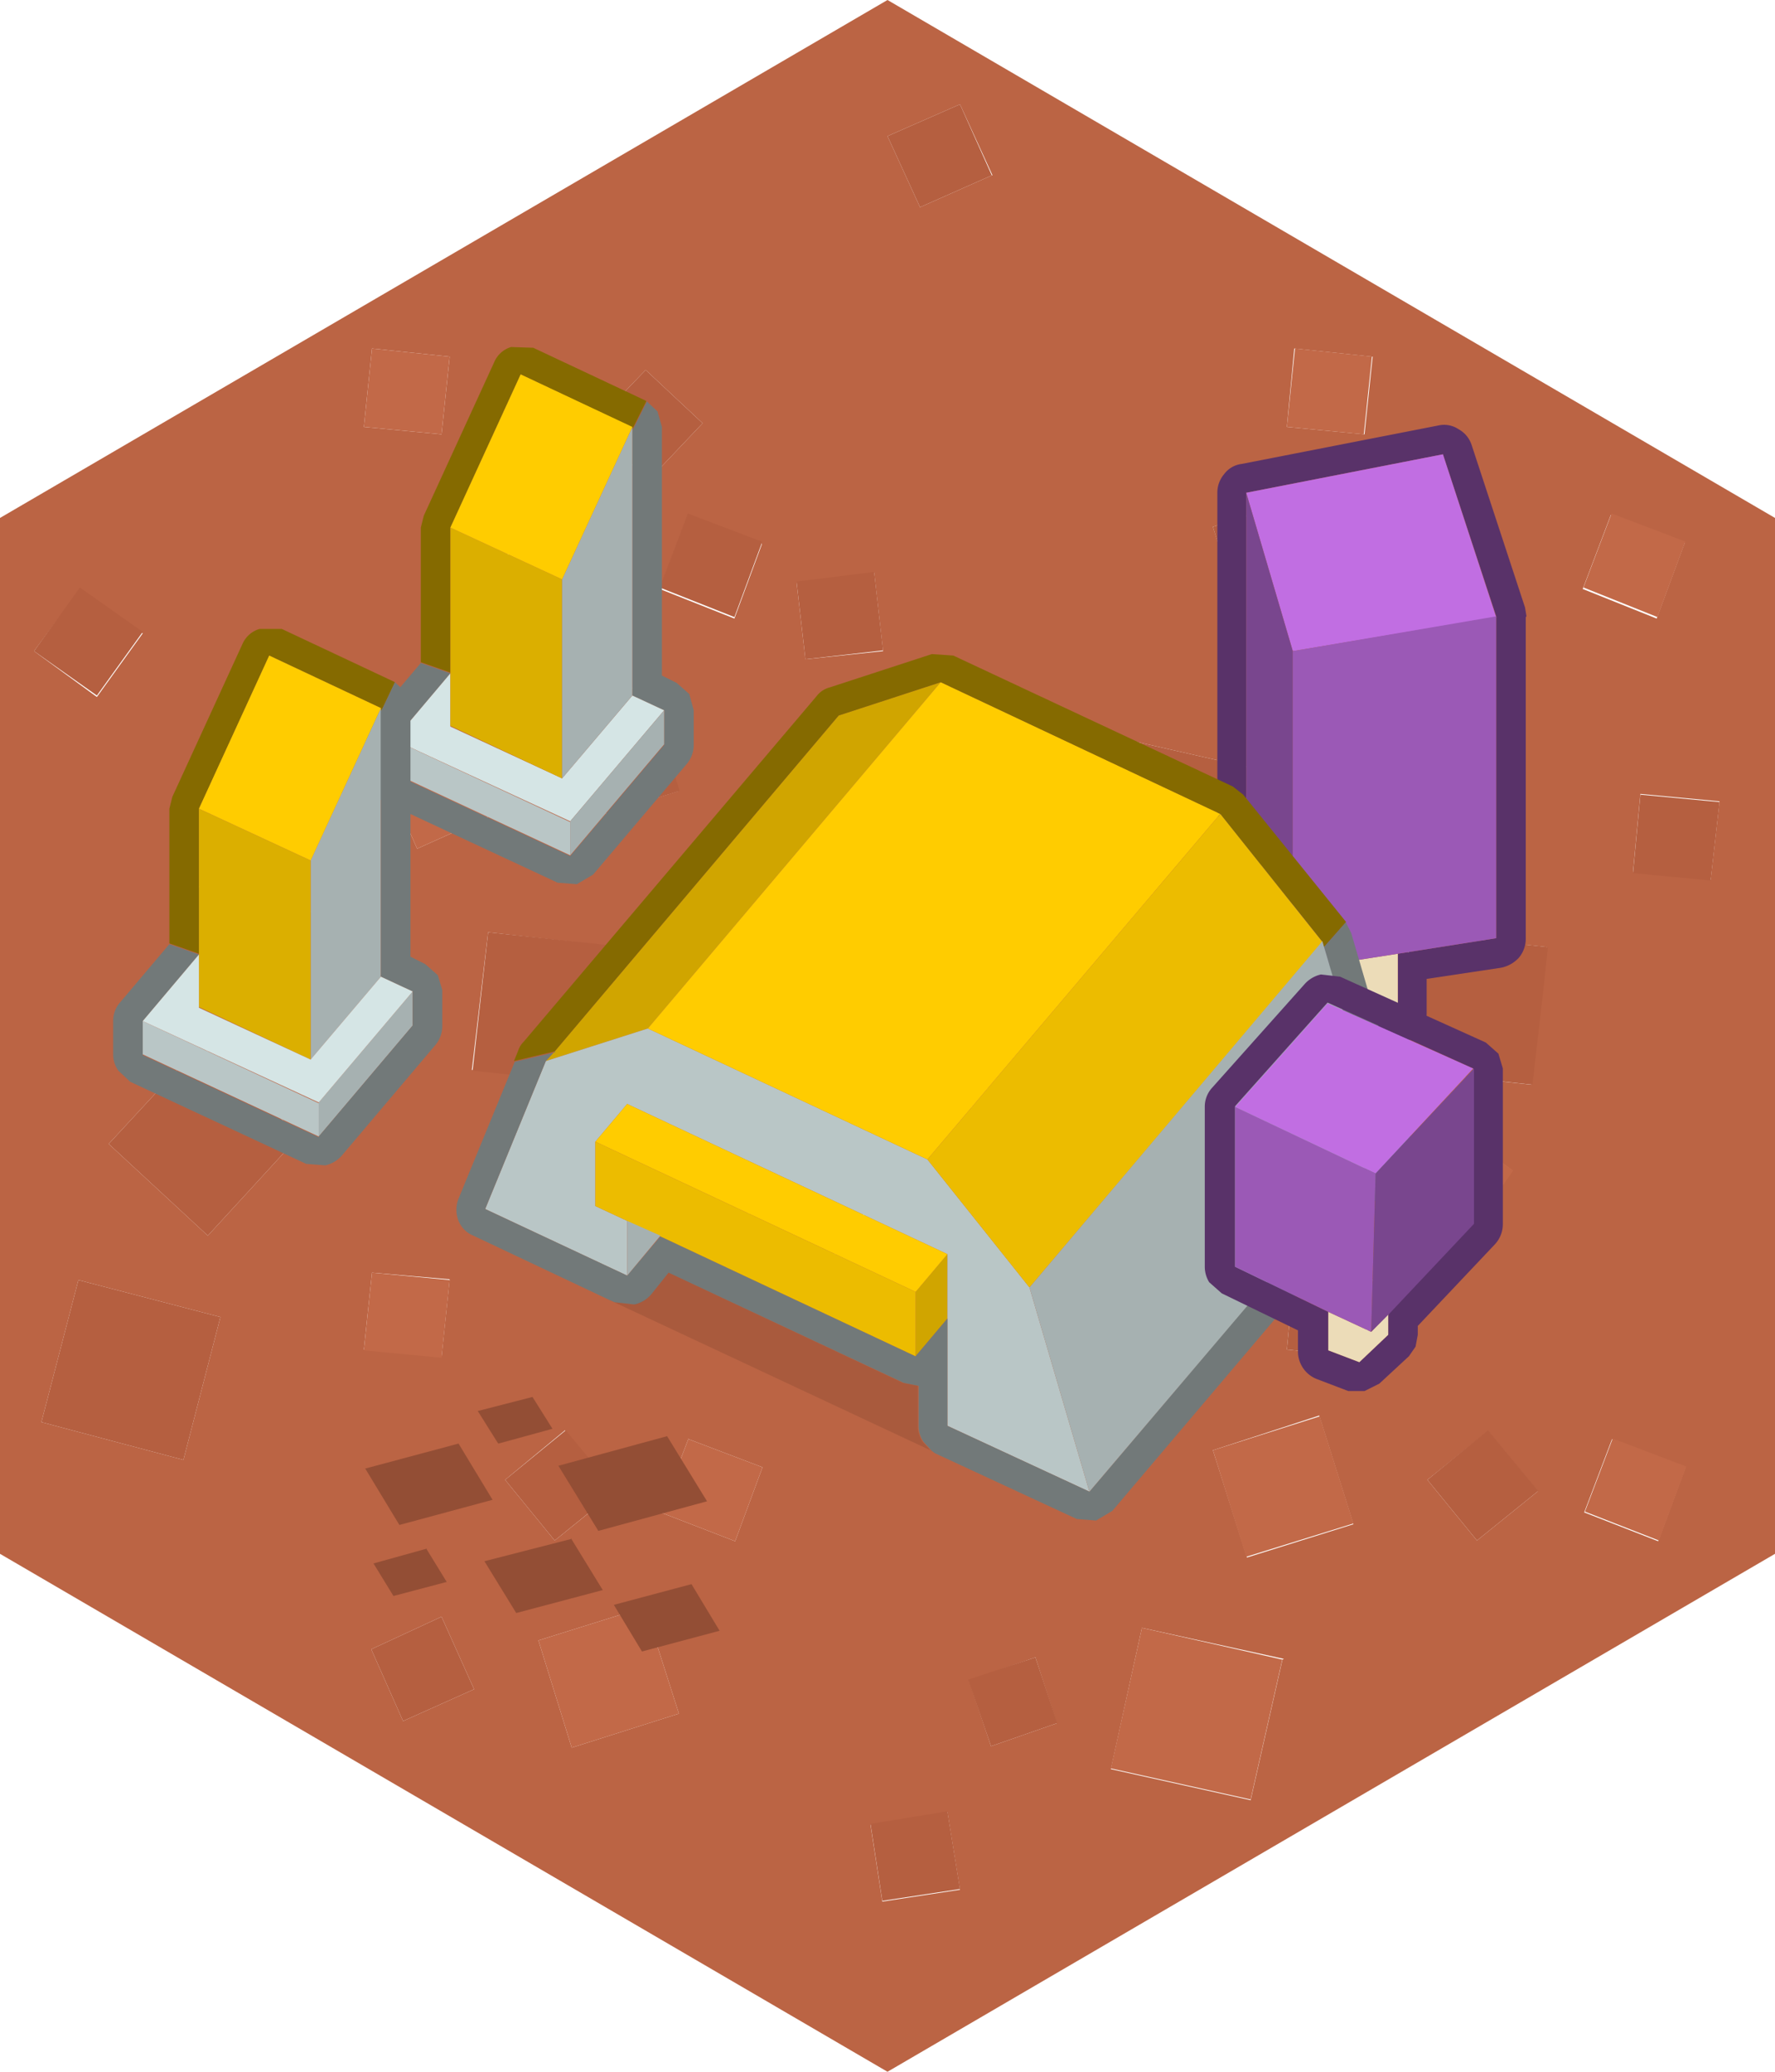 <svg xmlns="http://www.w3.org/2000/svg" viewBox="0 0 120 140"><defs><style>.cls-1{fill:#bb6444;}.cls-2{fill:#b55f40;}.cls-3{fill:#c26948;}.cls-4{fill:#593269;}.cls-5{fill:#c16ee2;}.cls-6{fill:#79468e;}.cls-7{fill:#ecdcb8;}.cls-8{fill:#9b59b6;}.cls-9{fill:#d0a500;}.cls-10{fill:#b9c6c6;}.cls-11{fill:#727979;}.cls-12{fill:#fc0;}.cls-13{fill:#856a00;}.cls-14{fill:#ecbc00;}.cls-15{fill:#a6b1b1;}.cls-16{fill-opacity:0.1;}.cls-17{fill:#d5e5e5;}.cls-18{fill:#dbaf00;}.cls-19{fill:#934e35;}</style></defs><title>Asset 120</title><g id="Layer_2" data-name="Layer 2"><g id="Layer_1-2" data-name="Layer 1"><path class="cls-1" d="M47.5,28.6,43.65,25,40,28.8l3.85,3.65L47.5,28.6M30.85,50.3l-4.8,2.2,2.15,4.85L33,55.2l-2.15-4.9M30.4,24.1l-5.25-.55-.55,5.3,5.25.5.55-5.25M41.9,67.75l.4-3.7L33,63,31.9,72.3l9.3,1,.65-5.6h0M2.8,96.1l9.6,2.55L14.9,89,5.3,86.5,2.8,96.1M7.35,77.3l6.7,6.2,6.2-6.75-6.7-6.15-6.2,6.7M2.3,44l4.25,3.1,3.1-4.3-4.25-3L2.3,44M53.85,39.3l.6,5.25L59.7,44l-.6-5.3-5.25.65M43.6,46.2l-7.2,2.3,2.25,7.2,7.25-2.25L43.6,46.2m-2-7.8-3.4-4.1-4.1,3.35,3.35,4.1,4.15-3.35m9.9-1.7-5-1.9-1.9,5,5.05,2,1.85-5M24.6,91.2l5.25.5.55-5.25L25.15,86,24.6,91.2m17,9.55-3.4-4.1L34.15,100l3.35,4.1,4.15-3.35m4.9-3.55-1.9,5,5.05,1.95,1.85-5-5-1.9M49.8,78.5l1.7,7.4,7.4-1.75-1.75-7.4h0L49.8,78.5M13.9,50l-2.1,9.55,9.45,2.1,2.15-9.5L13.9,50m18.15,64.15-2.2-4.9-4.75,2.2,2.15,4.85,4.8-2.15M45.9,115.8l-2.3-7.2-7.2,2.25,2.25,7.25,7.25-2.3M0,35,60,0l60,35v70L60,140,0,105V35M92.75,24.1l-5.25-.55L87,28.85l5.25.5.55-5.25M113.9,36.7l-5-1.9-1.9,5,5,2,1.85-5M85.75,52.15,76.25,50l-2.1,9.55,9.45,2.1,2.15-9.5M70,49.6l-4.5,1.55L67,55.6l4.45-1.5L70,49.6m-2.9-37.75L64.9,7.05,60,9.2,62.2,14l4.85-2.15M93.2,50.3l-4.8,2.2,2.15,4.85L95.4,55.2l-2.2-4.9M75.9,70.6l-6.2,6.7,6.75,6.2,6.15-6.75L75.9,70.6M95.35,63l-1.1,9.3,9.3,1,.65-5.6h0l.4-3.7-9.3-1M91.5,40.55,89.2,33.3,82,35.6l2.3,7.25,7.25-2.3M64.9,69.4,60,71.55l2.2,4.85,4.85-2.2L64.9,69.4m.3,26.7,9.55,2.55L77.25,89l-9.6-2.5L65.2,96.1m24-.45L82,98l2.3,7.25L91.5,103l-2.3-7.3m14.8,5.1-3.4-4.1L96.5,100l3.35,4.1,4.15-3.35m12.25-46.6-5.35-.5-.5,5.3,5.25.5.6-5.3m-23.5,32.3L87.5,86,87,91.2l5.25.5.55-5.25m-6,25.65L77.2,110l-2.1,9.55,9.45,2.1,2.15-9.5M99.25,83.4l3-4.3L98,76l-3.1,4.3,4.35,3.1M109,97.2l-1.9,5,5,1.95,1.85-5-5-1.9m-44.9,25.2-5.2.85.8,5.2,5.25-.8-.85-5.25m7.4-6L70,112l-4.5,1.55L67,118l4.45-1.55"/><path class="cls-2" d="M71.45,116.45,67,118l-1.55-4.5L70,112l1.5,4.5M47.5,28.6l-3.65,3.85L40,28.8,43.65,25,47.5,28.6m4,8.1-1.85,5-5.05-2,1.9-5,5,1.9m-9.9,1.7L37.5,41.75l-3.35-4.1,4.1-3.35,3.4,4.1m2,7.8,2.3,7.25L38.65,55.7,36.4,48.5l7.2-2.3m10.25-6.9,5.25-.65.6,5.3-5.25.6-.6-5.25M2.3,44,5.4,39.7l4.25,3-3.1,4.3L2.3,44M7.35,77.3l6.2-6.7,6.7,6.15-6.2,6.75-6.7-6.2M2.8,96.1l2.5-9.6L14.9,89l-2.5,9.65L2.8,96.1M41.9,67.75h0l-.65,5.6-9.3-1L33,63l9.35,1-.4,3.7m-.25,33L37.5,104.1,34.15,100l4.1-3.35,3.4,4.1M49.8,78.5l7.3-1.75h0l1.75,7.4L51.5,85.9l-1.7-7.4M32.05,114.15l-4.8,2.15-2.15-4.85,4.75-2.2,2.2,4.9m35-102.3L62.2,14,60,9.2l4.9-2.15,2.15,4.8M70,49.6l1.5,4.5L67,55.6l-1.55-4.45L70,49.6m15.8,2.55-2.15,9.5-9.45-2.1L76.25,50l9.5,2.15m5.75-11.6-7.25,2.3L82,35.6l7.25-2.3,2.3,7.25M95.35,63l9.3,1-.4,3.7h0l-.65,5.6-9.3-1,1.1-9.3M75.9,70.6l6.7,6.15L76.45,83.5,69.7,77.3l6.2-6.7M65.2,96.1l2.45-9.6,9.6,2.5-2.5,9.65L65.2,96.1m27.55-9.65L92.2,91.7,87,91.2,87.5,86l5.25.5m23.5-32.3-.6,5.3L110.4,59l.5-5.3,5.35.5M104,100.75l-4.15,3.35L96.5,100l4.1-3.35,3.4,4.1M64.05,122.4l.85,5.25-5.25.8-.8-5.2,5.2-.85"/><path class="cls-3" d="M30.4,24.1l-.55,5.25-5.25-.5.55-5.3,5.25.55m.45,26.2L33,55.2l-4.8,2.15L26.05,52.5l4.8-2.2M24.6,91.2,25.15,86l5.25.5-.55,5.25-5.25-.5m21.95,6,5,1.9-1.85,5-5.05-1.95,1.9-5M13.9,50l9.5,2.15-2.15,9.5-9.45-2.1L13.9,50m32,65.8-7.25,2.3-2.25-7.25,7.2-2.25,2.3,7.2m68-79.1-1.85,5-5-2,1.9-5,5,1.9M92.75,24.1l-.55,5.25L87,28.85l.55-5.3,5.25.55m.45,26.2,2.2,4.9-4.85,2.15L88.4,52.5l4.8-2.2M64.9,69.4l2.15,4.8L62.2,76.4,60,71.55l4.9-2.15M89.2,95.65l2.3,7.3-7.25,2.25L82,98l7.25-2.3M109,97.2l5,1.9-1.85,5-5-1.95,1.9-5m-9.7-13.8L94.9,80.3,98,76l4.3,3.1-3,4.3M86.7,112.1l-2.15,9.5-9.45-2.1L77.2,110l9.5,2.15"/><path class="cls-4" d="M94.5,64.45l6.65-1.05V41.65L97.55,30.7l-13.3,2.6V55l3.15,10.6,3.25-.5v1.6l1.15,2.5,2.7-.7v-4m8.65-22.8V63.4a2,2,0,0,1-.45,1.3,2.21,2.21,0,0,1-1.25.7l-5,.75v2.3a2.05,2.05,0,0,1-.4,1.25,2.42,2.42,0,0,1-1.1.7l-2.7.7L91,71a1.91,1.91,0,0,1-1-1l-1.15-2.5,0-.15-1.1.2a2,2,0,0,1-2.2-1.4l-3.15-10.6-.1-.6V33.3a1.92,1.92,0,0,1,.45-1.25,1.74,1.74,0,0,1,1.2-.7l13.3-2.6a1.76,1.76,0,0,1,1.35.25,1.88,1.88,0,0,1,.9,1.1l3.6,10.95.1.6"/><path class="cls-5" d="M84.25,33.3l13.3-2.6,3.6,11L87.4,44,84.25,33.3"/><path class="cls-6" d="M84.25,33.3,87.4,44V65.55L84.25,55V33.3"/><path class="cls-7" d="M94.5,64.45v4l-2.7.7-1.15-2.5v-1.6l3.85-.6"/><path class="cls-8" d="M94.5,64.45l-3.85.6-3.25.5V44l13.75-2.35V63.4L94.5,64.45"/><path class="cls-9" d="M43.8,69.5l-6.9,2.2.6-.65,19.2-22.7,6.9-2.25L43.8,69.5M64.05,84.75V89.1L61.9,91.65V87.3l2.15-2.55"/><path class="cls-10" d="M64.05,84.75,42.4,74.6l-2.15,2.55V81.5l2.15,1v3.7l-9.6-4.5,4.1-10,6.9-2.2,18.9,8.85L69.6,87l4.05,13.8-9.6-4.45V84.75"/><path class="cls-11" d="M37.5,71.05l-.6.65-4.1,10,9.6,4.5,2.25-2.65,17.25,8.1,2.15-2.55v7.25l9.6,4.45,19.8-23.35L89.5,64,91,62.3l0,.05.35.7L95.4,76.9v1l-.4.85L75.2,102.1l-1.1.65-1.3-.1L63.2,98.2,63,98.05l-.55-.6a1.89,1.89,0,0,1-.35-1.1v-2.7l-1-.2L45.2,86,44,87.5a2.11,2.11,0,0,1-1.1.65L41.55,88l-.45-.2L32,83.5a1.81,1.81,0,0,1-1-1A2,2,0,0,1,31,81l3.8-9.25,2.75-.65"/><path class="cls-12" d="M43.8,69.5,63.6,46.1,82.5,55,62.7,78.35,43.8,69.5m-3.55,7.65L42.4,74.6,64.05,84.75,61.9,87.3,40.25,77.15"/><path class="cls-13" d="M63.6,46.1l-6.9,2.25L37.5,71.05l-2.75.65.3-.75a1.43,1.43,0,0,1,.35-.55L55.2,47.05a1.64,1.64,0,0,1,.9-.6L63,44.2l1.45.1,18.9,8.85.7.55h0L91,62.3,89.5,64l-.1-.35L82.5,55,63.6,46.1"/><path class="cls-14" d="M42.4,82.5l-2.15-1V77.15L61.9,87.3v4.35l-17.25-8.1-2.25-1M69.6,87l-6.9-8.65L82.5,55l6.9,8.65L69.6,87"/><path class="cls-15" d="M69.6,87,89.4,63.6l.1.35,4,13.5L73.65,100.8,69.6,87m-27.2-.8V82.5l2.25,1L42.4,86.2"/><path class="cls-16" d="M63,98.05,41.1,87.8l.45.2,1.3.15A2.11,2.11,0,0,0,44,87.5L45.2,86l15.85,7.45,1,.2v2.7a1.89,1.89,0,0,0,.35,1.1l.55.6"/><path class="cls-13" d="M30.45,35.65v9.8l-2-.7v-9.1l.2-.8L33.4,24.5a1.81,1.81,0,0,1,1.15-1.05l1.5.05,7.55,3.55.1.05-1,2v-.25L35.2,25.3,30.45,35.65"/><path class="cls-11" d="M43.7,27.1l.75.7.3,1.05v16.8l1,.5.85.75L46.9,48V50.3a2,2,0,0,1-.45,1.3L40.1,59.1l-1.1.65-1.3-.1L25.8,54.1l-.8-.75a1.89,1.89,0,0,1-.35-1.1V50a1.89,1.89,0,0,1,.5-1.3l3.3-3.9,2,.7L26.65,50v2.3l11.9,5.55,6.35-7.5V48l-2.15-1V29.1l1-2"/><path class="cls-17" d="M26.65,50l3.8-4.5v3.6L38,52.6,42.75,47l2.15,1L38.55,55.5,26.65,50"/><path class="cls-18" d="M30.45,45.45v-9.8L38,39.15V52.6l-7.55-3.55v-3.6"/><path class="cls-10" d="M38.55,57.8l-11.9-5.55V50l11.9,5.55v2.3"/><path class="cls-15" d="M42.75,28.85V47L38,52.6V39.15l4.75-10.3M38.55,55.5,44.9,48V50.3l-6.35,7.5V55.5"/><path class="cls-12" d="M30.45,35.65,35.2,25.3l7.55,3.55L38,39.15l-7.55-3.5"/><path class="cls-13" d="M11.45,63.75v-9.1l.2-.8L16.4,43.5a1.81,1.81,0,0,1,1.15-1l1.5,0,7.55,3.55.1.05-.95,2v-.25L18.2,44.3,13.45,54.65v9.8l-2-.7"/><path class="cls-15" d="M25.75,47.85V66L21,71.6V58.15l4.75-10.3M21.55,76.8V74.5L27.9,67V69.3l-6.35,7.5"/><path class="cls-11" d="M21.55,76.8l6.35-7.5V67l-2.15-1V48.1l.95-2,.75.7.3,1.05v16.8l1,.5.85.75.3,1V69.3a2,2,0,0,1-.45,1.3L23.1,78.1a2.11,2.11,0,0,1-1.1.65l-1.3-.1L8.8,73.1,8,72.35a1.89,1.89,0,0,1-.35-1.1V69a1.89,1.89,0,0,1,.5-1.3l3.3-3.9,2,.7L9.65,69v2.3l11.9,5.55"/><path class="cls-12" d="M13.45,54.65,18.2,44.3l7.55,3.55L21,58.15l-7.55-3.5"/><path class="cls-18" d="M13.45,54.65,21,58.15V71.6l-7.55-3.55V54.65"/><path class="cls-10" d="M21.55,76.8,9.65,71.25V69l11.9,5.55v2.3"/><path class="cls-17" d="M9.65,69l3.8-4.5v3.6L21,71.6,25.75,66l2.15,1L21.55,74.5,9.65,69"/><path class="cls-5" d="M83.5,74.8l6.25-7L99.6,72.2,93,79.3,83.5,74.8"/><path class="cls-4" d="M83.5,74.8V85.6l6.3,3.05v2.6l2.1.8,1.95-1.85V88.8l5.75-6.1V72.2l-9.85-4.45-6.25,7M90.6,66l9.85,4.45.85.75.3,1V82.7a2,2,0,0,1-.55,1.4l-5.2,5.5v.6l-.15.8-.45.65-2,1.85-1,.5-1.1,0-2.1-.8a2,2,0,0,1-1.3-1.9V89.9l-5.15-2.5-.85-.75a2,2,0,0,1-.3-1.05V74.8a1.89,1.89,0,0,1,.5-1.3l6.25-7a2.11,2.11,0,0,1,1.1-.65L90.6,66"/><path class="cls-7" d="M93.85,88.8v1.4L91.9,92.05l-2.1-.8v-2.6L92.7,90l1.15-1.2"/><path class="cls-8" d="M83.5,74.8,93,79.3,92.7,90l-2.9-1.35L83.5,85.6V74.8"/><path class="cls-6" d="M93,79.3l6.65-7.1V82.7l-5.75,6.1L92.7,90,93,79.3"/><path class="cls-19" d="M28.85,104.7l1.35,2.2-3.6.95-1.35-2.2,3.6-1m9.75-.7,2.15,3.5-5.85,1.55-2.15-3.5L38.6,104m2.9,4.45,5.25-1.4,1.9,3.15-5.25,1.4-1.9-3.15m-16.85-9.2L31,97.55l2.3,3.8L27,103.05l-2.3-3.8m13.05-.2,7.35-2,2.7,4.4-7.35,2-2.7-4.4M33.65,97.5,32.3,95.35,36,94.4l1.35,2.15-3.65,1"/></g></g></svg>
